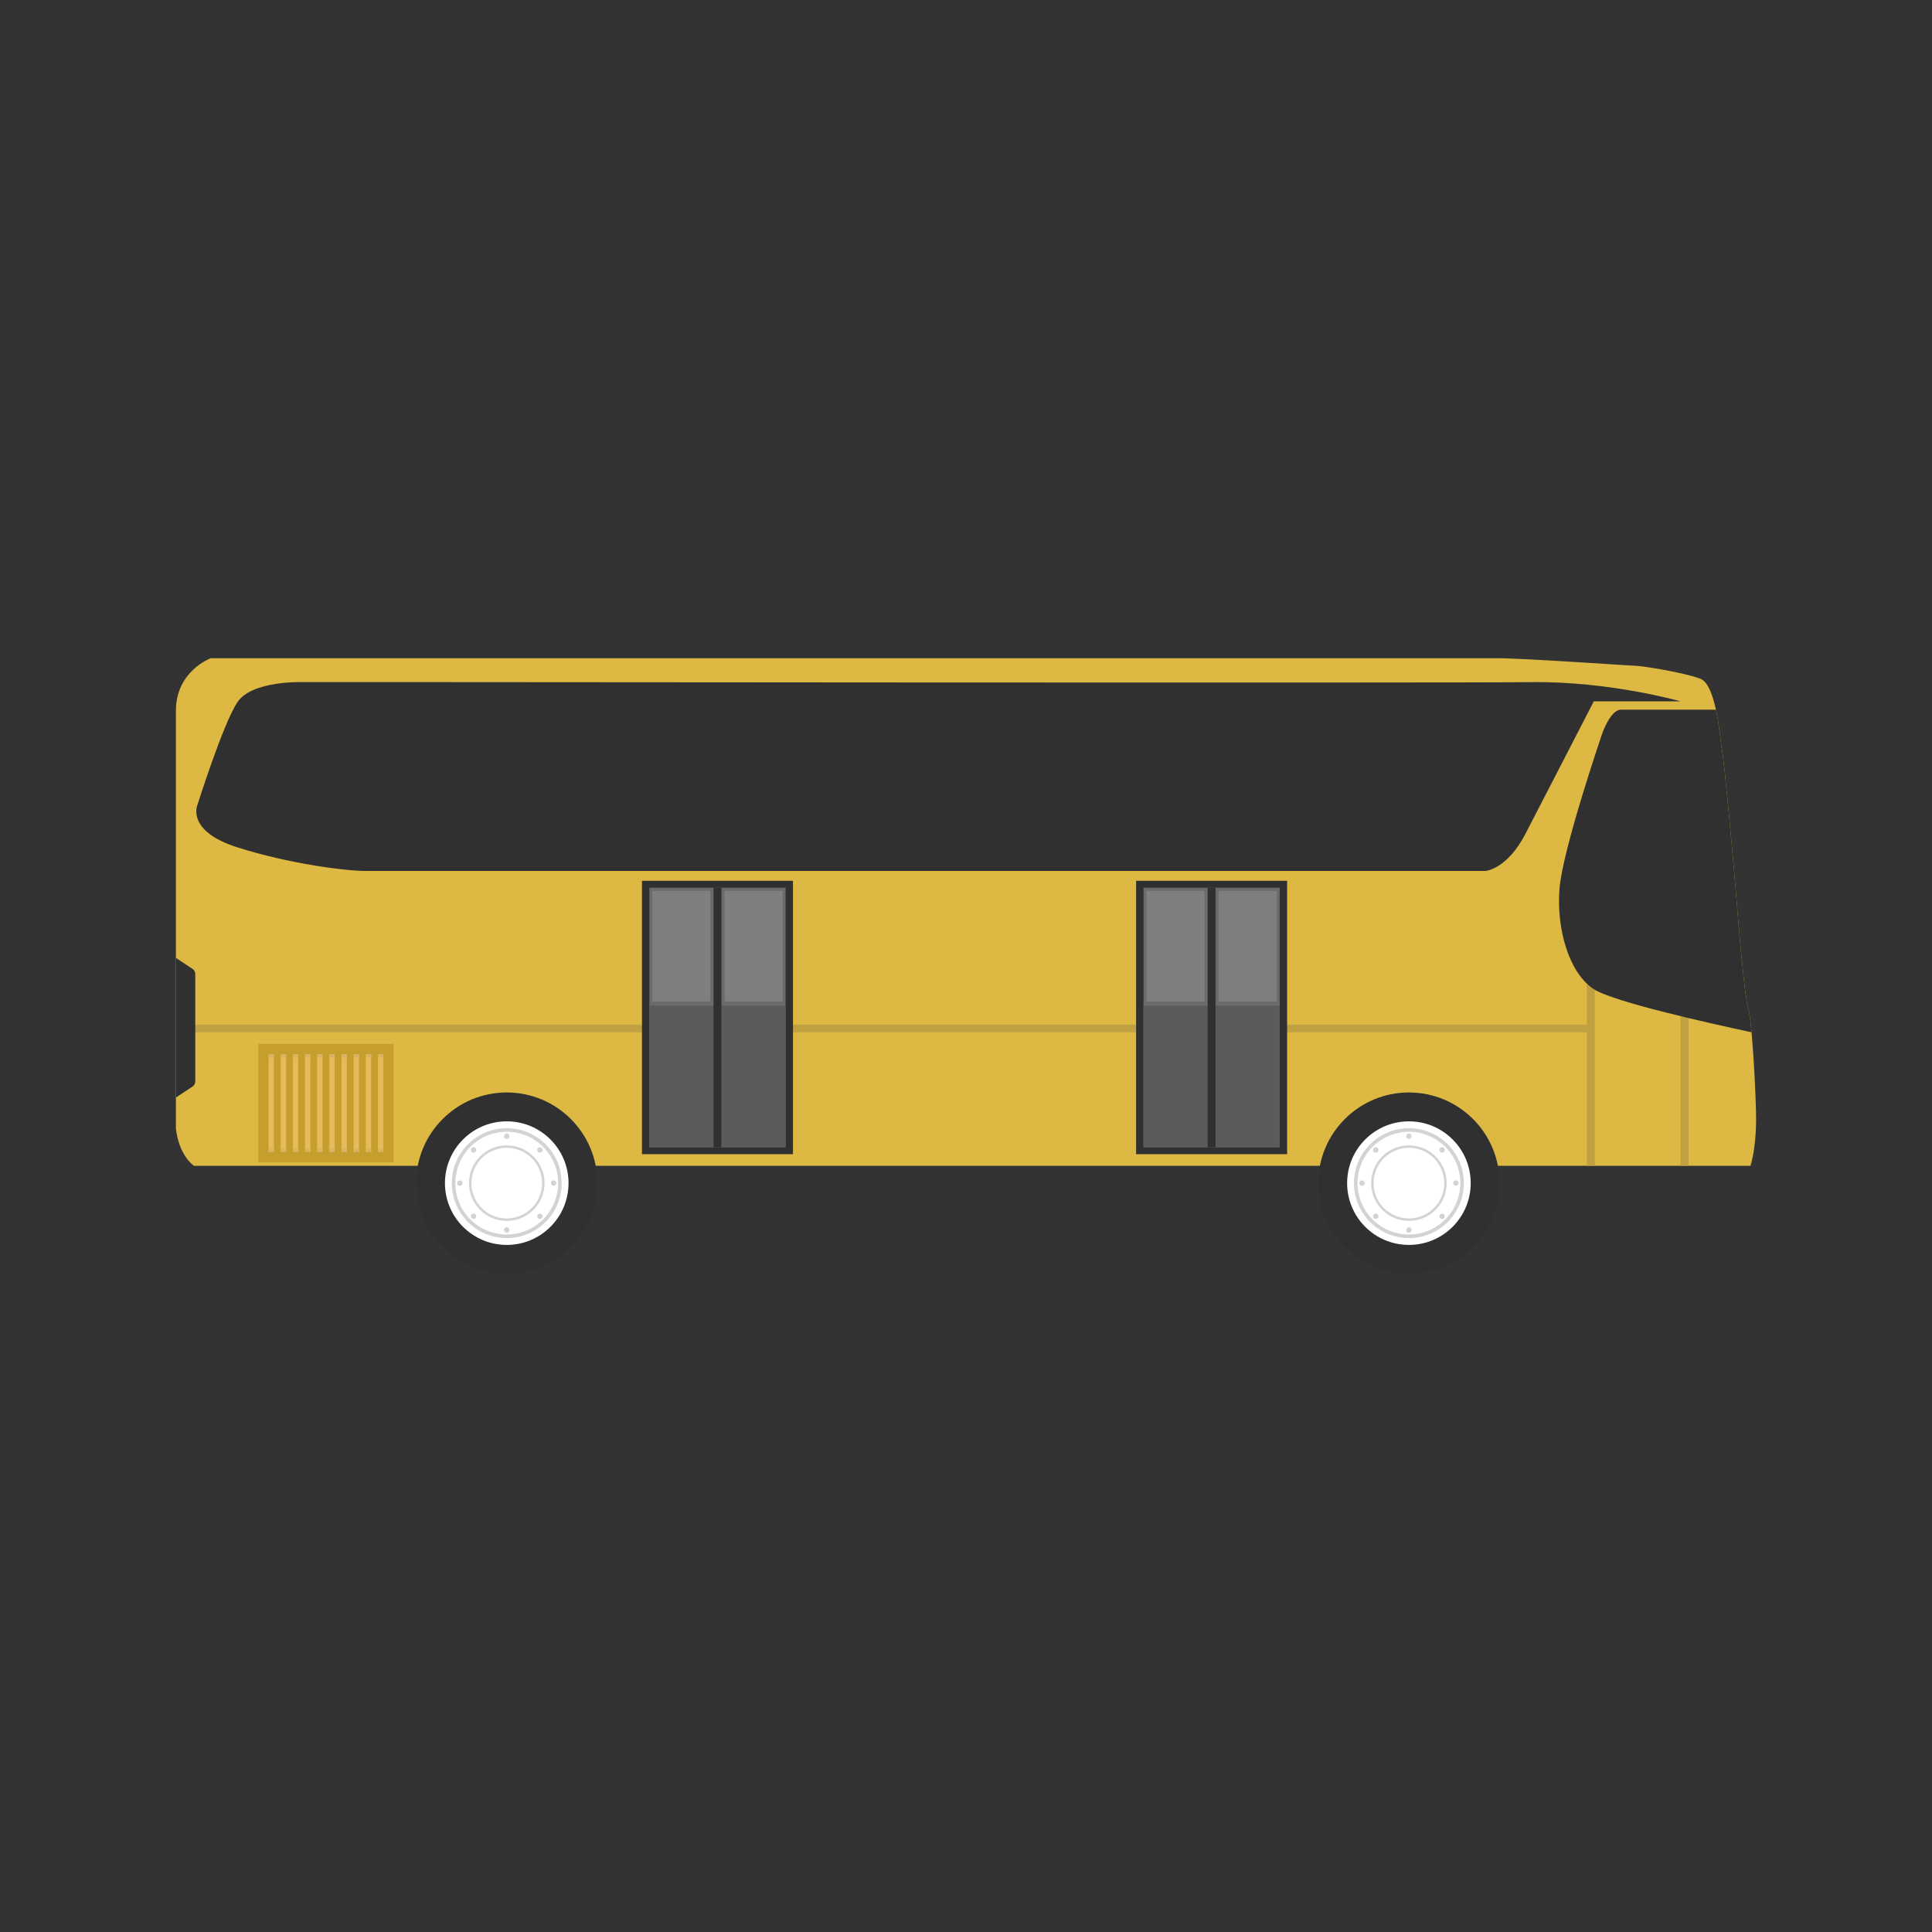 <?xml version="1.0" encoding="utf-8"?>
<!-- Generator: Adobe Illustrator 16.0.0, SVG Export Plug-In . SVG Version: 6.00 Build 0)  -->
<!DOCTYPE svg PUBLIC "-//W3C//DTD SVG 1.1//EN" "http://www.w3.org/Graphics/SVG/1.1/DTD/svg11.dtd">
<svg version="1.1" id="Layer_1" xmlns="http://www.w3.org/2000/svg" xmlns:xlink="http://www.w3.org/1999/xlink" x="0px" y="0px"
	 width="350px" height="350px" viewBox="0 0 350 350" enable-background="new 0 0 350 350" xml:space="preserve">
<rect x="0" y="0" width="350" height="350" fill="#333333" stroke="none"/>
<g>
	<path fill="#DDB843" d="M35.109,211.192h282.008c0.572-1.798,1.018-4.986,1.018-8.436c0-4.176-0.742-17.979-1.391-19.834
		c-0.65-1.856-1.764-14.964-2.227-20.763c-0.465-5.8-2.135-24.127-2.506-25.866c-0.371-1.74-0.928-12.179-3.988-13.339
		c-3.061-1.16-10.668-2.32-11.41-2.32s-20.408-1.392-25.416-1.392c-5.01,0-224.489,0-224.489,0h-8.534c0,0-6.309,2.32-6.309,9.512
		c0,7.191,0,75.628,0,75.628S32.179,208.897,35.109,211.192z"/>
	<path fill="#303030" d="M263.682,157.783h5.428c0,0,3.895-0.279,7.234-6.717c3.34-6.438,12.385-24.01,12.385-24.01h15.723
		c0,0-12.801-3.654-26.994-3.479c-14.191,0.174-197.726,0-197.726,0H54.824c0,0-9.183-0.348-11.827,3.654
		c-2.644,4.001-7.236,18.616-7.236,18.616s-2.086,4.698,7.236,7.656c9.322,2.958,19.48,4.281,23.376,4.281
		C70.271,157.783,263.682,157.783,263.682,157.783z"/>
	<g>
		<rect x="46.809" y="189.111" fill="#C69E2E" width="24.475" height="21.459"/>
		<g>
			<g>
				<rect x="68.47" y="191.011" fill="#E5BB5C" width="0.972" height="17.66"/>
				<rect x="68.47" y="191.011" fill="#D6B461" width="0.972" height="0.585"/>
				<rect x="68.47" y="208.086" fill="#D6B461" width="0.972" height="0.585"/>
			</g>
			<g>
				<rect x="66.269" y="191.011" fill="#E5BB5C" width="0.972" height="17.66"/>
				<rect x="66.269" y="191.011" fill="#D6B461" width="0.972" height="0.585"/>
				<rect x="66.269" y="208.086" fill="#D6B461" width="0.972" height="0.585"/>
			</g>
			<g>
				<rect x="64.066" y="191.011" fill="#E5BB5C" width="0.972" height="17.66"/>
				<rect x="64.066" y="191.011" fill="#D6B461" width="0.972" height="0.585"/>
				<rect x="64.066" y="208.086" fill="#D6B461" width="0.972" height="0.585"/>
			</g>
			<g>
				<rect x="61.864" y="191.011" fill="#E5BB5C" width="0.971" height="17.66"/>
				<rect x="61.864" y="191.011" fill="#D6B461" width="0.971" height="0.585"/>
				<rect x="61.864" y="208.086" fill="#D6B461" width="0.971" height="0.585"/>
			</g>
			<g>
				<rect x="59.662" y="191.011" fill="#E5BB5C" width="0.972" height="17.66"/>
				<rect x="59.662" y="191.011" fill="#D6B461" width="0.972" height="0.585"/>
				<rect x="59.662" y="208.086" fill="#D6B461" width="0.972" height="0.585"/>
			</g>
			<g>
				<rect x="57.459" y="191.011" fill="#E5BB5C" width="0.972" height="17.66"/>
				<rect x="57.459" y="191.011" fill="#D6B461" width="0.972" height="0.585"/>
				<rect x="57.459" y="208.086" fill="#D6B461" width="0.972" height="0.585"/>
			</g>
			<g>
				<rect x="55.258" y="191.011" fill="#E5BB5C" width="0.972" height="17.66"/>
				<rect x="55.258" y="191.011" fill="#D6B461" width="0.972" height="0.585"/>
				<rect x="55.258" y="208.086" fill="#D6B461" width="0.972" height="0.585"/>
			</g>
			<g>
				<rect x="53.055" y="191.011" fill="#E5BB5C" width="0.972" height="17.66"/>
				<rect x="53.055" y="191.011" fill="#D6B461" width="0.972" height="0.585"/>
				<rect x="53.055" y="208.086" fill="#D6B461" width="0.972" height="0.585"/>
			</g>
			<g>
				<rect x="50.853" y="191.011" fill="#E5BB5C" width="0.971" height="17.66"/>
				<rect x="50.853" y="191.011" fill="#D6B461" width="0.971" height="0.585"/>
				<rect x="50.853" y="208.086" fill="#D6B461" width="0.971" height="0.585"/>
			</g>
			<g>
				<rect x="48.65" y="191.011" fill="#E5BB5C" width="0.972" height="17.66"/>
				<rect x="48.65" y="191.011" fill="#D6B461" width="0.972" height="0.585"/>
				<rect x="48.65" y="208.086" fill="#D6B461" width="0.972" height="0.585"/>
			</g>
		</g>
	</g>
	<g>
		<circle fill="#303030" cx="255.239" cy="214.335" r="16.423"/>
		<circle fill="#FFFFFF" cx="255.239" cy="214.335" r="11.194"/>
		<circle fill="#D3D3D3" cx="255.239" cy="214.335" r="9.952"/>
		<circle fill="#FFFFFF" cx="255.239" cy="214.335" r="9.306"/>
		<circle fill="#D3D3D3" cx="255.239" cy="214.335" r="6.843"/>
		<circle fill="#FFFFFF" cx="255.239" cy="214.335" r="6.399"/>
		<g>
			<circle fill="#D3D3D3" cx="255.239" cy="205.838" r="0.485"/>
			<circle fill="#D3D3D3" cx="249.231" cy="208.326" r="0.485"/>
			<circle fill="#D3D3D3" cx="246.742" cy="214.335" r="0.485"/>
			<circle fill="#D3D3D3" cx="249.231" cy="220.343" r="0.485"/>
			<circle fill="#D3D3D3" cx="255.239" cy="222.831" r="0.485"/>
			<circle fill="#D3D3D3" cx="261.247" cy="220.343" r="0.485"/>
			<circle fill="#D3D3D3" cx="263.736" cy="214.335" r="0.485"/>
			<circle fill="#D3D3D3" cx="261.247" cy="208.326" r="0.485"/>
		</g>
	</g>
	<g>
		<circle fill="#303030" cx="91.801" cy="214.335" r="16.422"/>
		<circle fill="#FFFFFF" cx="91.802" cy="214.335" r="11.195"/>
		<circle fill="#D3D3D3" cx="91.801" cy="214.335" r="9.953"/>
		<circle fill="#FFFFFF" cx="91.802" cy="214.335" r="9.306"/>
		<circle fill="#D3D3D3" cx="91.802" cy="214.335" r="6.843"/>
		<circle fill="#FFFFFF" cx="91.802" cy="214.335" r="6.399"/>
		<g>
			<circle fill="#D3D3D3" cx="91.802" cy="205.838" r="0.485"/>
			<circle fill="#D3D3D3" cx="85.793" cy="208.326" r="0.485"/>
			<circle fill="#D3D3D3" cx="83.305" cy="214.335" r="0.485"/>
			<circle fill="#D3D3D3" cx="85.793" cy="220.343" r="0.485"/>
			<circle fill="#D3D3D3" cx="91.802" cy="222.831" r="0.485"/>
			<circle fill="#D3D3D3" cx="97.81" cy="220.343" r="0.485"/>
			<circle fill="#D3D3D3" cx="100.299" cy="214.335" r="0.485"/>
			<circle fill="#D3D3D3" cx="97.81" cy="208.326" r="0.485"/>
		</g>
	</g>
	<rect x="33.907" y="185.627" fill="#C1A042" width="253.57" height="1.377"/>
	<g>
		<rect x="205.816" y="159.566" fill="#303030" width="27.355" height="49.527"/>
		<rect x="207.154" y="160.821" fill="#6B6B6B" width="24.678" height="47.017"/>
		<g>
			<rect x="220.773" y="161.392" fill="#7F7F7F" width="10.514" height="20.026"/>
			<rect x="207.699" y="161.392" fill="#7F7F7F" width="10.516" height="20.026"/>
		</g>
		<rect x="207.154" y="182.16" fill="#5B5B5B" width="24.678" height="25.678"/>
		<rect x="218.781" y="160.821" fill="#303030" width="1.424" height="47.017"/>
	</g>
	<g>
		<rect x="116.298" y="159.566" fill="#303030" width="27.357" height="49.527"/>
		<rect x="117.636" y="160.821" fill="#6B6B6B" width="24.679" height="47.017"/>
		<g>
			<rect x="131.255" y="161.392" fill="#7F7F7F" width="10.515" height="20.026"/>
			<rect x="118.182" y="161.392" fill="#7F7F7F" width="10.516" height="20.026"/>
		</g>
		<rect x="117.636" y="182.16" fill="#5B5B5B" width="24.679" height="25.678"/>
		<rect x="129.265" y="160.821" fill="#303030" width="1.423" height="47.017"/>
	</g>
	<path fill="#303030" d="M31.866,173.534l3.064,2.028c0.273,0.181,0.443,0.536,0.443,0.923v19.394c0,0.387-0.17,0.741-0.443,0.923
		l-3.064,2.028C31.866,193.136,31.866,183.693,31.866,173.534z"/>
	<rect x="287.477" y="175.754" fill="#C1A042" width="1.443" height="35.438"/>
	<rect x="304.451" y="175.754" fill="#C1A042" width="1.443" height="35.438"/>
	<path fill="#303030" d="M288.635,179.137c-4.453-3.017-6.678-10.904-6.121-18.096c0.557-7.191,7.791-28.302,7.791-28.302
		s1.484-4.176,3.34-4.176c1.355,0,11.723,0,17.209,0c0.695,3.218,0.955,6.777,1.158,7.73c0.371,1.739,2.041,20.066,2.506,25.866
		c0.463,5.799,1.576,18.907,2.227,20.763c0.186,0.536,0.383,2.071,0.564,4.081C309.021,185.234,291.979,181.4,288.635,179.137z"/>
</g>
</svg>
